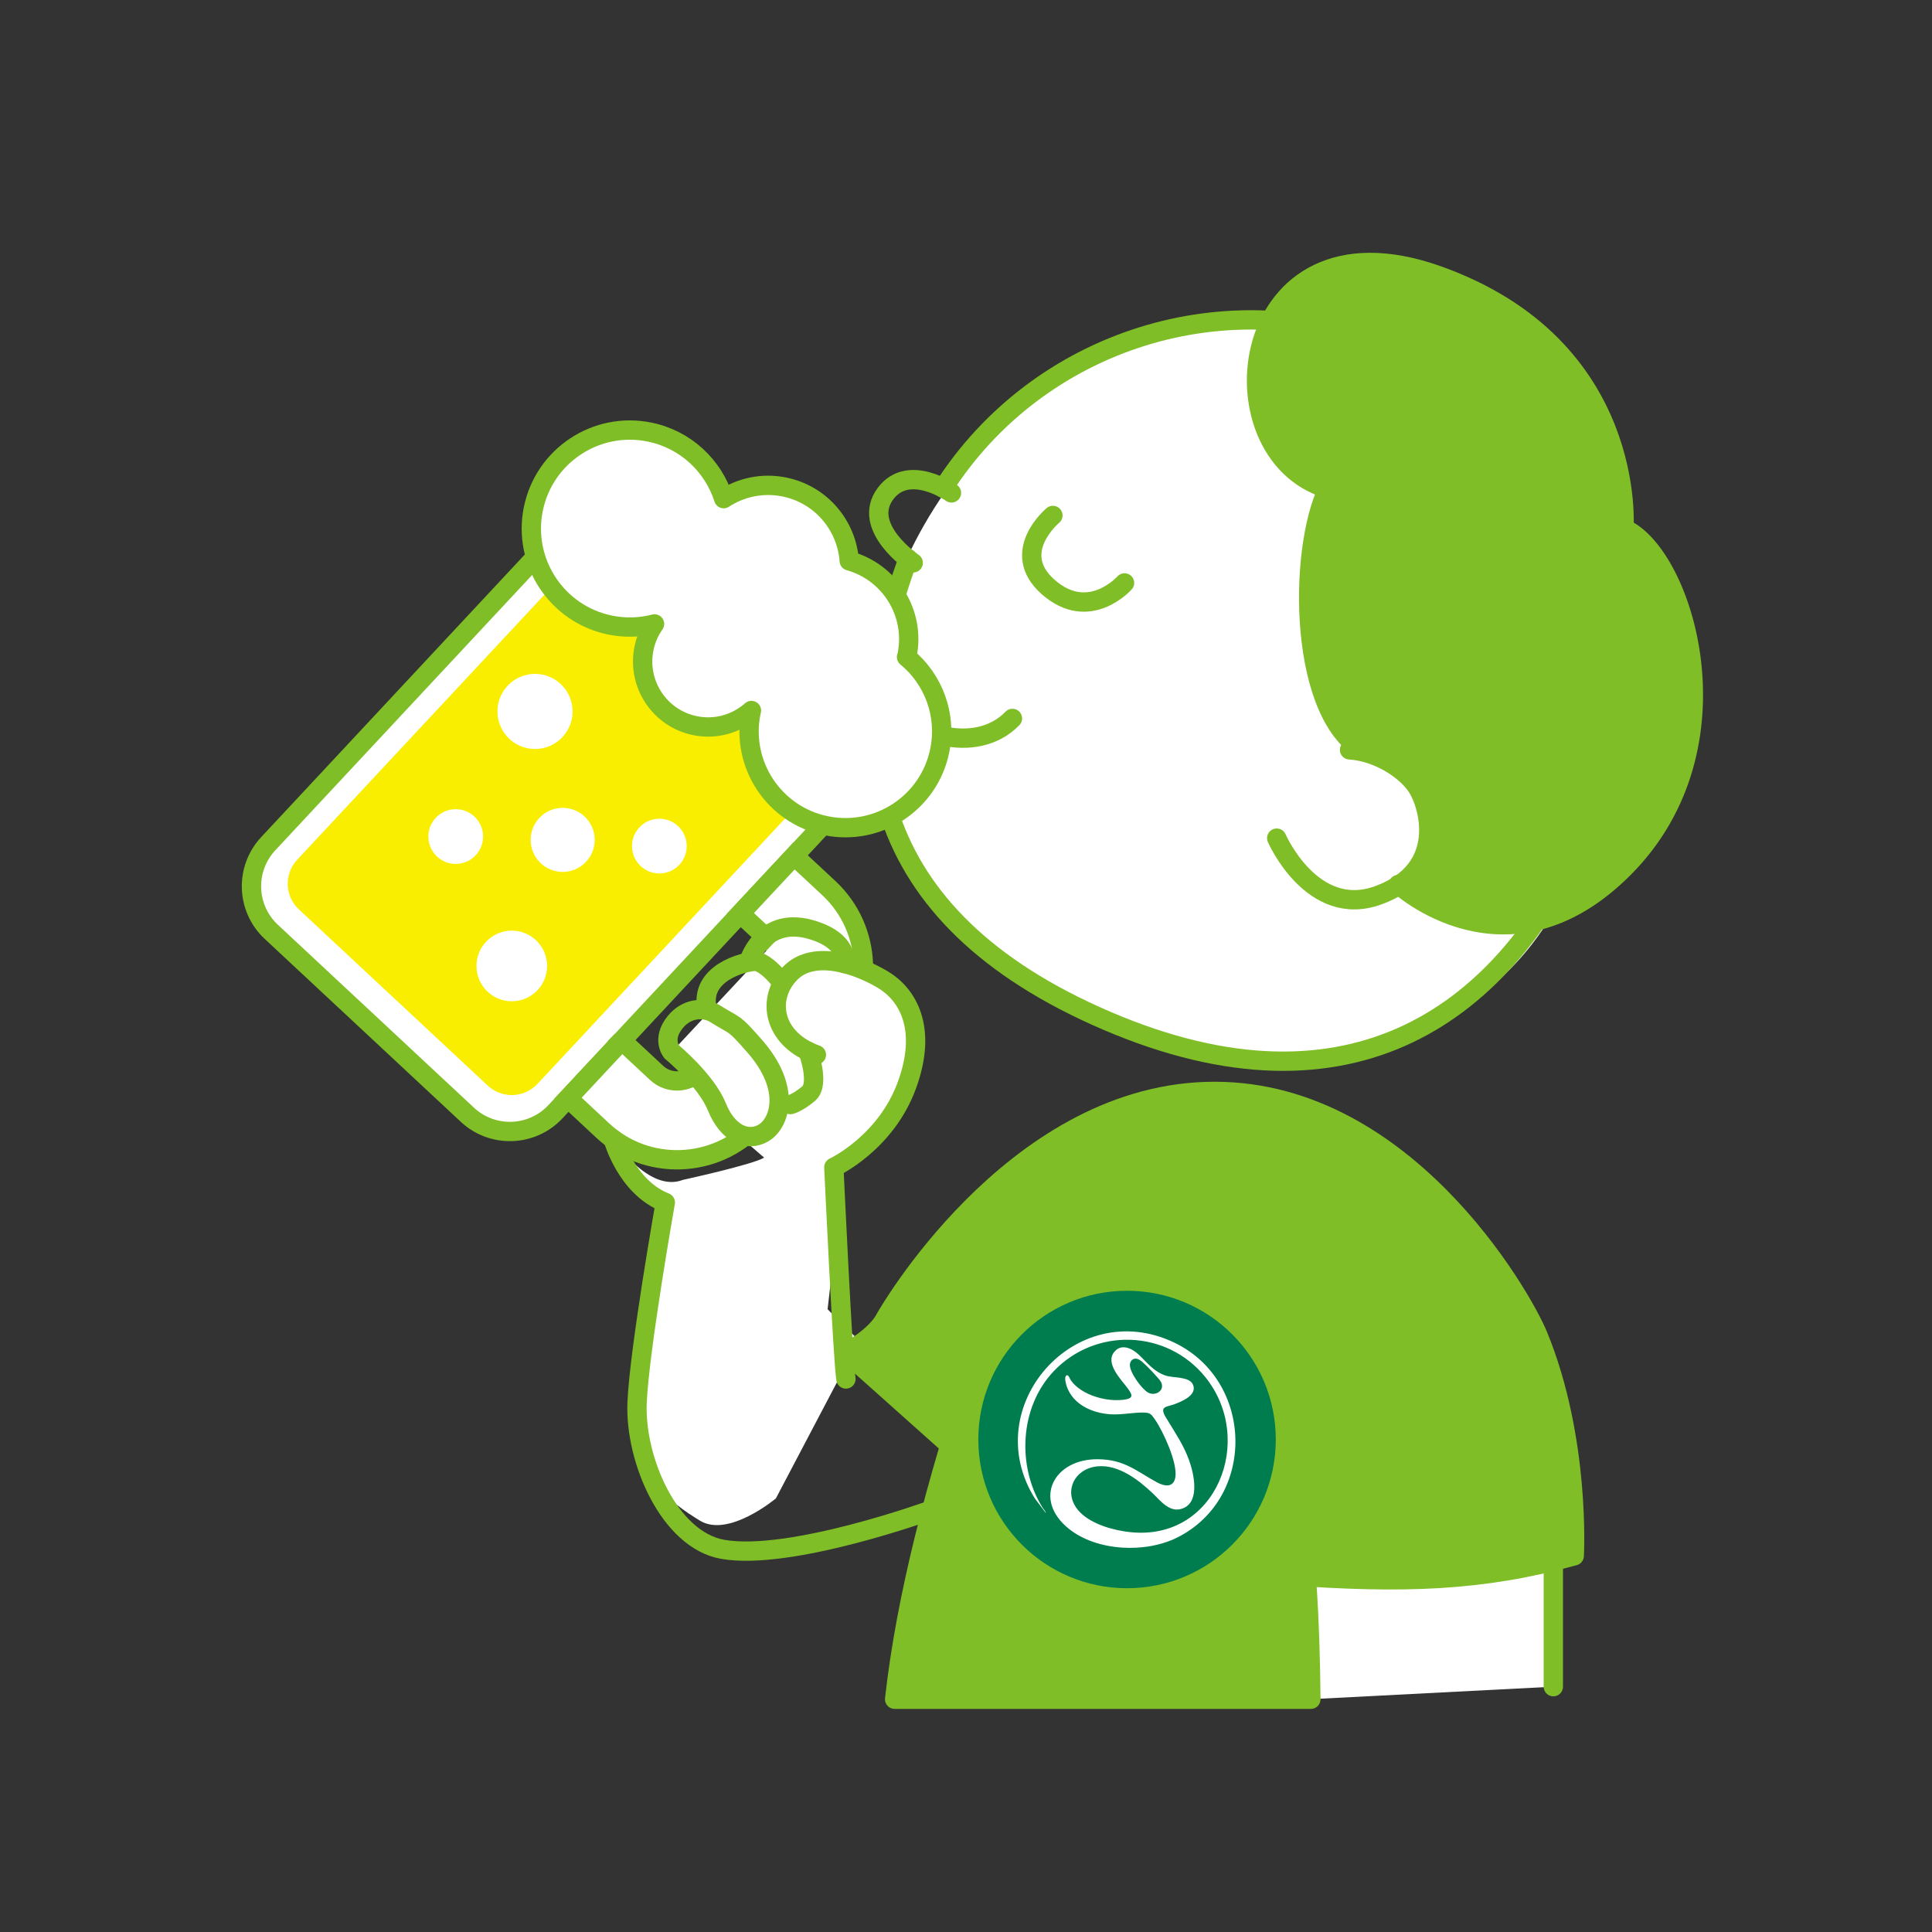 <?xml version="1.0" encoding="UTF-8"?><svg id="_レイヤー_2" xmlns="http://www.w3.org/2000/svg" viewBox="0 0 500 500"><rect x="0" y="0" width="500" height="500" fill="#333333" stroke="none"/><defs><style>.cls-1{fill:#faee00;}.cls-2,.cls-3,.cls-4,.cls-5{stroke:#7fbe26;stroke-width:5px;}.cls-2,.cls-3,.cls-5{stroke-linecap:round;}.cls-2,.cls-4{stroke-miterlimit:10;}.cls-2,.cls-5{fill:none;}.cls-3,.cls-6,.cls-4{fill:#fff;}.cls-3,.cls-5{stroke-linejoin:round;}.cls-7{fill:#7fbe26;}.cls-8{fill:#007d4f;}</style></defs><path class="cls-6" d="M236.86,140.09c24.01-46.35,76.13-70.2,124.11-49.63,47.98,20.57,62.29,73.47,49.63,124.11-13.27,53.11-66.92,71.32-124.11,49.63-53.82-20.4-75.55-74.09-49.63-124.11Z"/><path class="cls-2" d="M244.14,126.32c24.46-38.27,73.71-54.35,116.83-35.87,47.98,20.57,70.2,76.13,49.63,124.11-20.57,47.98-60.94,76.71-124.11,49.63-63.17-27.08-68.77-72.66-51.45-119.55"/><path class="cls-2" d="M229.25,180.33c5.42,9.71,23.23,15.42,32.77,5.6"/><path class="cls-7" d="M361.9,228.9s28.2,26.14,58.46-4.35c31.23-31.47,15.16-81.25-.1-87.79,0,0,3.74-47.09-48.33-65.54-52.07-18.45-59.34,46.15-28.26,55.28-7.94,16.27-7.63,59.62,10.02,68.1,0,0,13.64,2.91,15.71,16.32,2.07,13.41-7.51,17.98-7.51,17.98Z"/><path class="cls-5" d="M272.49,133.4s-11.44,9.48-1.25,18.49c10.61,9.38,19.79-1.03,19.79-1.03"/><path class="cls-5" d="M330.41,216.91s9.16,21,26.25,14.8c18.32-6.64,13.08-23.74,9.89-28.33s-10.37-8.9-17.29-9.32"/><path class="cls-5" d="M361.9,228.9s28.2,26.14,58.46-4.35c31.23-31.47,15.16-81.25-.1-87.79,0,0,3.74-47.09-48.33-65.54-52.07-18.45-59.34,46.15-28.26,55.28-7.94,16.27-7.63,59.62,10.02,68.1"/><path class="cls-2" d="M246.24,127.56s-11.05-7.82-17.05.16c-6.55,8.71,7.15,17.94,7.15,17.94"/><path class="cls-7" d="M338.11,408.08c27.55,1.76,46.96.76,69.3-5.43,0,0,1.71-30.06-9.36-57-4.23-10.3-35.29-64.79-85.95-63.16s-90.38,69.15-90.38,69.15l11.83,11.46,11.33,10.12c1.75-6.4-11.62,43.7-13.34,68.8h107.72l-1.13-33.94Z"/><path class="cls-6" d="M339.24,439.76c-.08-9.61-.38-20.25-1.15-31.47,21.07,1.9,42.38.34,63.9-4.23v32.45s-62.76,3.24-62.76,3.24Z"/><line class="cls-5" x1="402" y1="404.06" x2="402" y2="436.51"/><path class="cls-3" d="M147.37,134.79l-77.95,83.56c-6.08,6.52-5.73,16.73.79,22.81l50.74,47.33c6.52,6.08,16.73,5.73,22.81-.79l77.95-83.56-74.34-69.35Z"/><path class="cls-1" d="M156.32,137.38l-79.41,85.12c-3.43,3.67-3.23,9.43.45,12.86l48.88,45.6c3.67,3.43,9.43,3.23,12.86-.45l79.41-85.12-62.19-58.02Z"/><path class="cls-3" d="M234.63,170.06c.03-.15.08-.29.12-.45,2.23-10.9-4.42-21.52-14.97-24.46-.65-9.18-7.3-17.18-16.76-19.11-5.66-1.16-11.25.08-15.73,3.01-2.72-8.5-9.82-15.32-19.18-17.23-13.79-2.82-27.26,6.08-30.08,19.87-2.82,13.79,6.08,27.26,19.87,30.08,3.94.8,7.85.65,11.49-.3-1.3,1.85-2.25,3.98-2.73,6.33-1.87,9.17,4.04,18.13,13.21,20,5.42,1.11,10.75-.52,14.6-3.92-.03.14-.07.28-.1.42-2.76,13.48,5.94,26.65,19.43,29.4s26.65-5.94,29.4-19.43c1.91-9.36-1.69-18.56-8.59-24.24Z"/><circle class="cls-6" cx="138.46" cy="184.12" r="9.72"/><circle class="cls-6" cx="145.62" cy="217.36" r="8.29"/><circle class="cls-6" cx="170.64" cy="218.97" r="7.08"/><circle class="cls-6" cx="117.94" cy="216.5" r="7.08"/><circle class="cls-6" cx="132.45" cy="249.99" r="9.14"/><path class="cls-4" d="M160.93,269.28l8.99,8.38c3.13,2.92,8.04,2.75,10.96-.38l20.08-21.52c2.92-3.13,2.75-8.04-.38-10.96l-8.99-8.38,13.94-14.94,8.99,8.38c11.36,10.6,11.98,28.47,1.38,39.83l-20.08,21.52c-10.6,11.36-28.47,11.98-39.83,1.38l-8.99-8.38,13.94-14.94Z"/><path class="cls-6" d="M173.86,272.24l30.55-32.69s12.26,2.65,14.32,9.2c0,0,16,6.9,17.11,13.82,1.11,6.93-2.44,32.45-19.46,39.25l-1.46,30.55-.74,6.46,8.11,8.09-21.49,40.86s-12.29,10.33-19.7,5.74c-7.41-4.59-18.65-12.08-16.7-31.9,1.95-19.83,7.67-49.7,7.67-49.7,0,0-12.7-8.06-13.36-17.07,0,0,9.15,13.97,18.03,10.5,0,0,18.16-3.97,21.02-5.76l-5.74-4.95-10.3-13.79-7.85-8.6Z"/><path class="cls-5" d="M211.28,272.98c-11.44-4.13-13.02-14.72-6.77-21.11,6.25-6.39,17.83-2.01,23.98,1.66s11.71,12.24,6.23,27.29c-5.49,15.05-18.92,21.28-18.92,21.28,0,0,2.35,50.4,3.13,54.78"/><path class="cls-5" d="M173.86,272.24s8.89,7.33,11.67,14.22,7.87,9.17,12.03,6.77c4.16-2.4,7.5-11.45-2.35-22.6-5.65-6.4-4.35-4.66-10.45-8.46-2.91-1.56-7.1-1.24-10.02,2.36-3.64,4.48-.88,7.72-.88,7.72Z"/><path class="cls-5" d="M202.09,253.93c-3.87-4.9-6.38-5.14-6.38-5.14-3.12-.04-14.89,3.06-12.69,12.44"/><path class="cls-5" d="M204.55,285.86s1.75-.34,4.73-2.84-.15-10.94-.15-10.94"/><path class="cls-5" d="M193.99,248.38s4.02-12.66,18.1-7.05c7.71,3.07,6.49,8.04,6.49,8.04"/><path class="cls-5" d="M158.69,294.83s3.41,12.42,13.49,16.37c0,0-6.69,37.88-7.3,51.72-.65,14.85,8.34,35.6,22.13,38.04,17.54,3.11,54.1-10.21,54.1-10.21"/><path class="cls-5" d="M252.77,352.07c-10.55,31.61-18.31,61.3-21.24,87.69h107.72c-.08-9.61-.38-20.25-1.15-31.47"/><path class="cls-5" d="M332.61,364.98v42.72c30.53,2.25,51.01,1.55,74.8-5.05,0,0,1.71-30.06-9.36-57-4.23-10.3-35.29-64.79-85.95-63.16s-82.87,58.5-82.87,58.5c-2.56,5.12-10.3,9.06-10.3,9.06"/><line class="cls-5" x1="218.92" y1="350.05" x2="244.87" y2="373.22"/><circle class="cls-8" cx="291.68" cy="372.54" r="38.49"/><path class="cls-6" d="M270.63,391.53l-2.86-3.81c-14.73-23.72,10.62-52.44,36.1-40.27,20.63,9.84,21.35,40.1.86,50.43-8.21,4.14-20.74,3.63-28.06-2.19-9.49-7.54-4.02-18.17,7.48-18.04,6.81.07,9.79,2.97,15.25,5.97,2.01,1.1,4.39,1.44,4.8-1.43.52-3.69-3.15-11.72-5.28-14.79-.93-1.34-1.17-1.79-2.92-1.83-2.8-.06-5.59.62-8.53.45-4.78-.29-9.83-2.51-11.44-7.35-.2-.6-.63-2.23-.09-2.67s.92.82,1.18,1.19c2.73,3.96,9.65,5.8,14.21,4.98,2.24-.4,1.52-1.47.53-2.85-1.67-2.3-6.09-6.58-3.36-9.6,1.85-2.04,4.49-.73,6.15.81,2.32,2.14,3.77,4.34,6.99,5.46,1.98.69,6.17.16,7.11,2.37,1.17,2.75-3.05,4.4-4.95,5.1-.67.25-1.67.42-2.25.73-1.23.64.04,2.4.54,3.23,2.16,3.57,4.18,6.46,5.64,10.48,1.22,3.36,2.85,10.46-1.35,12.36-3.56,1.61-6-1.88-8.23-3.96-3.67-3.43-8.71-7.29-14.04-6.82-6.47.58-9.24,7.3-4.52,11.97,3.13,3.11,8.63,4.61,12.92,5.07,22.29,2.36,32.55-23.92,19.4-40.16-9.95-12.29-28.41-12.86-39.21-1.49-8.85,9.32-9.55,24.62-2.89,35.3.09.15,1.01,1.26.82,1.37ZM294.06,351.62c-.92-.09-1.56.6-1.64,1.48-.19,1.93,3.03,6.35,4.68,7.28,1.94,1.09,4.52-.58,3.34-2.76-.48-.89-3.64-4.12-4.53-4.91-.5-.45-1.16-1.01-1.84-1.08Z"/></svg>